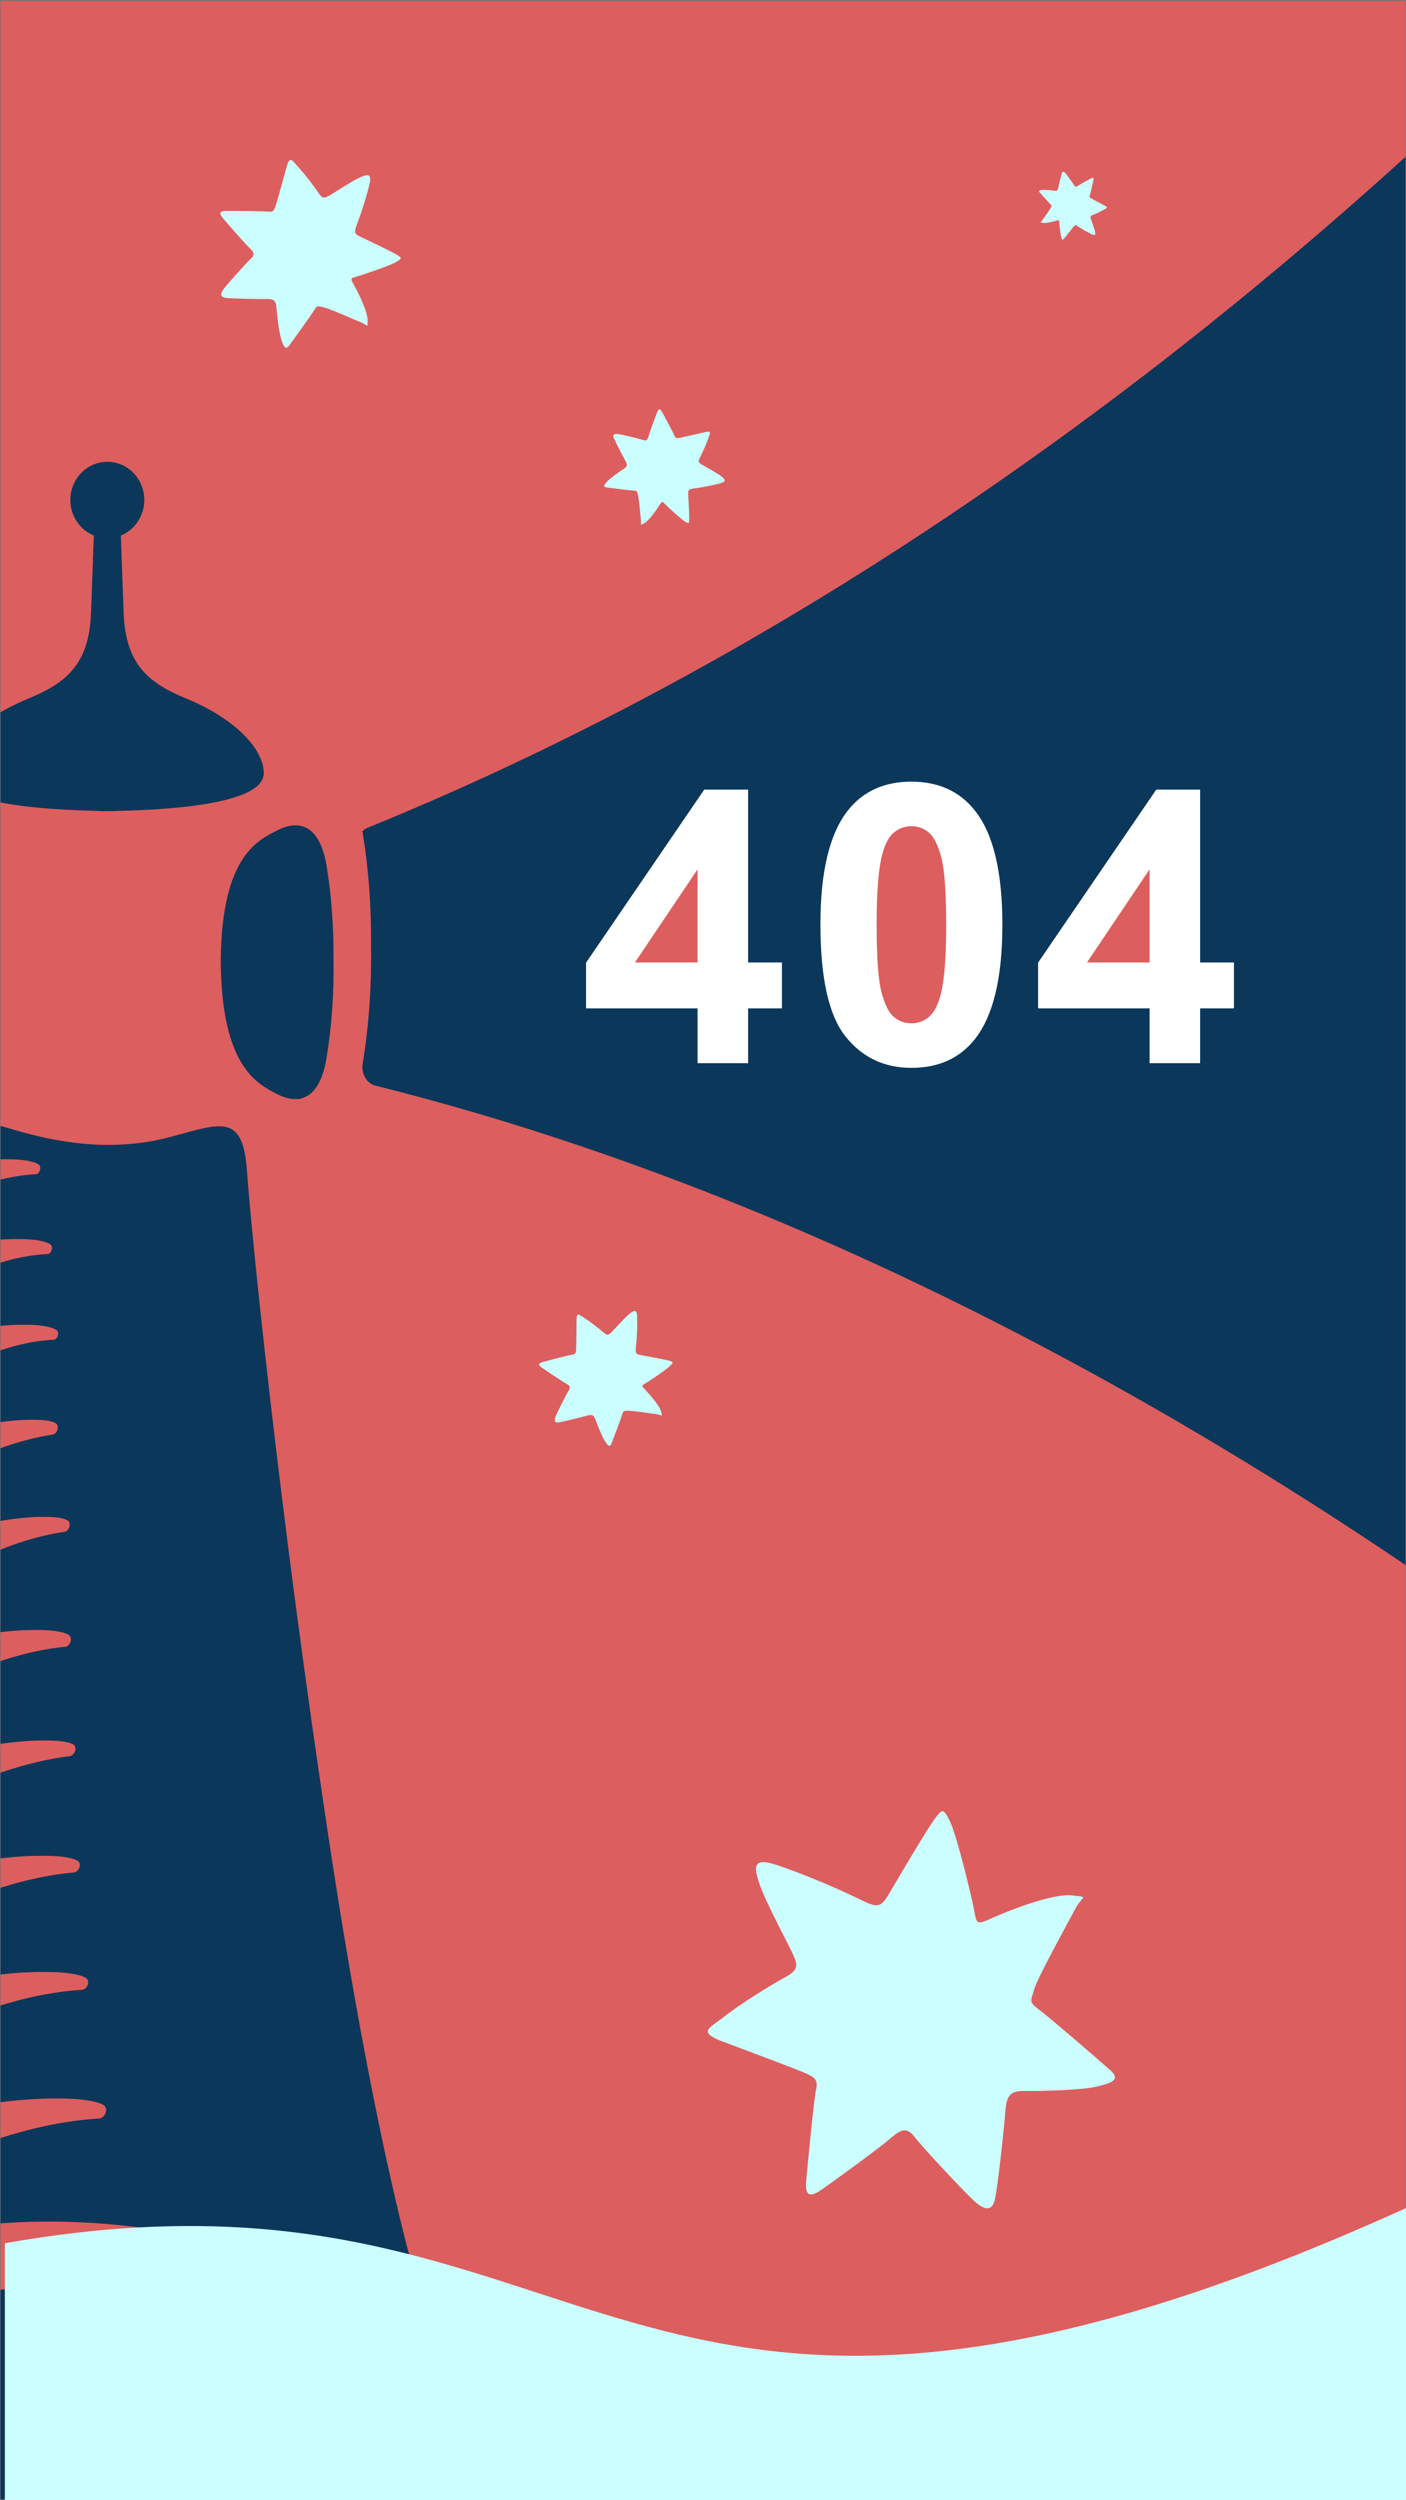<?xml version="1.0" encoding="UTF-8" standalone="no"?><!-- Generator: Gravit.io --><svg xmlns="http://www.w3.org/2000/svg" xmlns:xlink="http://www.w3.org/1999/xlink" style="isolation:isolate" viewBox="0 0 204.094 362.835" width="204.094pt" height="362.835pt"><rect x="0" y="0" width="204.094" height="362.835" fill="#808080" stroke="none"/><defs><clipPath id="_clipPath_pJh9rex6gvpHkJQ52kcv0JKMAIjS1C0E"><rect width="204.094" height="362.835"/></clipPath></defs><g clip-path="url(#_clipPath_pJh9rex6gvpHkJQ52kcv0JKMAIjS1C0E)"><path d=" M 0.068 362.713 L 204.025 362.713 L 204.025 0.124 L 0.068 0.124 L 0.068 362.713 Z " fill="rgb(11,55,90)"/><clipPath id="_clipPath_7vUhrS4WpTBg2T6UUNalsSv5LQBoxcKy"><path d=" M 0.068 362.713 L 204.025 362.713 L 204.025 0.124 L 0.068 0.124 L 0.068 362.713 Z " fill="rgb(11,55,90)"/></clipPath><g clip-path="url(#_clipPath_7vUhrS4WpTBg2T6UUNalsSv5LQBoxcKy)"><path d=" M 47.4 153.535 C 46.788 157.241 45.442 158.891 43.875 159.354 C 43.65 159.475 43.404 159.52 43.127 159.484 C 42.17 159.551 41.164 159.259 40.211 158.765 C 37.458 157.34 32.302 154.906 32.056 140.228 C 32.053 140.13 32.039 140.022 32.039 139.928 C 32.039 139.709 32.045 139.502 32.046 139.288 C 32.046 139.235 32.045 139.185 32.045 139.132 C 32.045 139.116 32.048 139.101 32.048 139.087 C 32.24 124.191 37.473 121.932 40.244 120.504 C 43.067 119.048 46.368 119.277 47.424 125.747 C 48.128 130.055 48.449 134.678 48.41 139.123 C 48.498 143.884 48.166 148.894 47.4 153.535 Z  M 16.56 117.69 C 16.552 117.712 16.547 117.723 16.547 117.723 C 16.214 117.721 15.905 117.712 15.58 117.707 C 15.254 117.712 14.944 117.721 14.611 117.723 C 14.611 117.723 14.607 117.712 14.599 117.69 C 0.23 117.399 -6.98 115.482 -7.119 112.322 C -7.265 109.02 -3.344 104.444 4.133 101.368 C 9.38 99.21 12.918 96.566 13.208 89.064 C 13.358 85.2 13.507 80.941 13.617 77.716 C 11.626 76.905 10.214 74.904 10.214 72.558 C 10.214 69.497 12.616 67.014 15.58 67.014 C 18.543 67.014 20.945 69.497 20.945 72.558 C 20.945 74.904 19.534 76.905 17.542 77.716 C 17.652 80.941 17.801 85.2 17.951 89.064 C 18.242 96.566 21.778 99.21 27.026 101.368 C 34.503 104.444 38.423 109.02 38.278 112.322 C 38.139 115.482 30.929 117.399 16.56 117.69 Z  M -0.737 140.136 C -0.737 140.151 -0.741 140.166 -0.741 140.181 C -0.933 155.077 -6.165 157.335 -8.936 158.764 C -11.76 160.22 -15.06 159.99 -16.116 153.52 C -16.82 149.213 -17.142 144.59 -17.102 140.144 C -17.19 135.385 -16.858 130.373 -16.092 125.732 C -15.481 122.026 -14.135 120.377 -12.567 119.913 C -12.342 119.792 -12.097 119.747 -11.819 119.783 C -10.862 119.717 -9.856 120.009 -8.903 120.502 C -6.15 121.928 -0.994 124.361 -0.749 139.039 C -0.745 139.138 -0.731 139.245 -0.731 139.34 C -0.731 139.558 -0.736 139.765 -0.739 139.979 C -0.738 140.033 -0.737 140.083 -0.737 140.136 Z  M 147.338 446.106 L 257.45 446.106 L 259.047 269.043 C 207.547 225.043 134.547 177.543 54.514 157.55 C 53.168 157.213 52.42 155.749 52.643 154.38 C 52.643 154.378 52.644 154.376 52.644 154.374 C 53.564 148.802 53.962 142.783 53.856 137.066 C 53.904 131.727 53.517 126.175 52.673 121.002 C 52.651 120.87 52.623 120.758 52.6 120.631 C 52.748 120.515 52.924 120.378 53.127 120.22 C 146.935 82.09 217.54 14.011 257.45 -31.772 L 257.45 -47.219 L -26.897 -47.219 L -26.897 120.829 C -25.013 121.585 -23.119 122.326 -21.214 123.051 C -21.694 126.233 -22.003 129.526 -22.153 132.825 C -22.26 134.474 -22.326 136.298 -22.314 138.298 C -22.308 139.314 -22.282 140.313 -22.24 141.292 C -22.183 145.975 -21.815 150.757 -21.08 155.257 C -20.941 156.111 -20.764 156.86 -20.563 157.541 C -21.418 157.765 -23.584 158.353 -26.897 159.367 L -26.897 326.035 C -11.273 311.924 5.429 307.952 14.387 307.434 C 15.234 307.385 15.854 305.949 14.984 305.463 C 13.897 304.853 11.49 304.521 8.353 304.528 C 2.275 304.493 -6.595 305.645 -14.227 308.422 C -18.486 309.971 -22.291 311.848 -25.789 313.96 C -25.206 311.281 -24.566 308.251 -23.876 304.849 C -10.286 292.636 4.139 289.202 11.911 288.764 C 12.653 288.722 13.198 287.446 12.437 287.012 C 11.469 286.459 9.303 286.158 6.484 286.168 C 1.158 286.126 -6.613 287.135 -13.304 289.589 C -16.321 290.696 -19.079 291.994 -21.646 293.439 C -21.136 290.738 -20.607 287.873 -20.061 284.837 C -8.179 275.378 3.872 272.31 10.731 271.736 C 11.465 271.675 11.976 270.403 11.212 269.996 C 10.341 269.531 8.52 269.292 6.14 269.31 C 0.865 269.275 -7.332 270.452 -14.291 273.196 C -15.693 273.75 -17.037 274.344 -18.329 274.973 C -18.103 273.656 -17.875 272.312 -17.644 270.941 C -17.382 269.383 -17.124 267.823 -16.872 266.264 C -6.389 258.503 3.945 255.594 10.122 254.851 C 10.858 254.763 11.331 253.477 10.552 253.1 C 9.812 252.741 8.413 252.563 6.589 252.575 C 1.397 252.519 -7.536 253.967 -14.963 257.176 C -15.139 257.251 -15.312 257.328 -15.486 257.405 C -15.028 254.373 -14.588 251.355 -14.166 248.365 C -4.817 241.767 4.097 239.462 9.498 238.982 C 10.173 238.923 10.651 237.649 9.953 237.239 C 9.145 236.765 7.439 236.521 5.209 236.542 C 0.498 236.498 -6.755 237.597 -13.043 240.172 C -12.66 237.281 -12.292 234.427 -11.942 231.621 C -3.592 225.463 4.418 222.992 9.393 222.288 C 10.043 222.196 10.45 220.954 9.758 220.598 C 9.125 220.272 7.953 220.115 6.43 220.128 C 2.291 220.068 -4.748 221.274 -11.004 223.907 C -10.649 220.906 -10.314 217.977 -9.999 215.136 C -3.027 210.731 3.422 208.808 7.667 208.181 C 8.317 208.085 8.718 206.841 8.023 206.489 C 7.396 206.172 6.245 206.021 4.748 206.039 C 1.383 205.985 -3.989 206.806 -9.288 208.58 C -8.975 205.619 -8.684 202.78 -8.415 200.081 C -1.87 195.876 4.124 194.569 7.815 194.423 C 8.308 194.403 8.708 193.397 8.217 193.036 C 7.517 192.521 5.802 192.235 3.59 192.253 C 0.442 192.198 -3.86 192.744 -7.837 194.132 C -7.569 191.316 -7.329 188.705 -7.117 186.328 C -1.44 183.159 3.648 182.116 6.922 181.986 C 7.415 181.966 7.815 180.96 7.325 180.599 C 6.621 180.082 4.891 179.796 2.662 179.816 C 0.067 179.77 -3.316 180.133 -6.654 181.039 C -6.369 177.711 -6.158 175.119 -6.016 173.409 C -6.014 173.38 -6.011 173.351 -6.008 173.322 C -1.479 171.252 2.499 170.512 5.223 170.403 C 5.716 170.384 6.116 169.378 5.626 169.017 C 4.914 168.494 3.156 168.207 0.894 168.234 C -0.931 168.2 -3.147 168.369 -5.464 168.787 C -4.421 162.769 -2.485 162.589 1.534 163.806 C 9.956 166.357 17.459 166.958 24.954 164.932 C 32.175 162.982 35.275 161.574 35.856 169.977 C 36.437 178.38 40.446 218.724 47.706 266.74 C 54.965 314.756 61.064 333.061 61.064 333.061 C 61.064 333.061 41.608 325.859 19.538 323.158 C -2.531 320.457 -17.631 325.558 -23.729 328.11 C -25.052 328.663 -26.086 329.096 -26.897 329.435 L -26.897 339.3 C -15.894 334.286 -2.323 331.129 14.129 332.086 C 60.459 334.782 97.337 358.584 110.308 368.057 C 116.626 382.008 135.215 421.912 147.338 446.106 Z " fill="rgb(221,94,94)"/></g><path d=" M 102.047 142.06 L 87.95 142.06 L 104.95 117.06 L 102.047 142.06 Z " fill="rgb(221,94,94)"/><clipPath id="_clipPath_e4qOJ9RgVeeT0NR8G7OnztOMOwv456lF"><path d=" M 0 0 L 204.094 0 L 204.094 362.835 L 0 362.835 L 0 0 Z " fill="rgb(255,255,255)"/></clipPath><g clip-path="url(#_clipPath_e4qOJ9RgVeeT0NR8G7OnztOMOwv456lF)"><path d=" M 125.45 148.06 L 132.298 152.06 L 136.95 150.06 C 136.95 150.06 139.95 141.06 139.95 139.56 L 139.95 127.56 L 139.95 121.06 L 132.298 117.06 L 125.45 120.56 L 125.45 128.56 L 122.95 140.56 L 125.45 148.06 Z " fill="rgb(221,94,94)"/><path d=" M 153.95 139.56 L 169.45 117.06 L 169.45 144.56 L 153.95 139.56 Z " fill="rgb(221,94,94)"/><path d=" M 101.258 139.671 L 101.258 126.156 L 92.167 139.671 L 101.258 139.671 Z  M 101.258 154.291 L 101.258 146.334 L 85.073 146.334 L 85.073 139.698 L 102.229 114.584 L 108.595 114.584 L 108.595 139.671 L 113.505 139.671 L 113.505 146.334 L 108.595 146.334 L 108.595 154.291 L 101.258 154.291 Z " fill="rgb(255,255,255)"/><path d=" M 132.298 119.899 C 131.355 119.899 130.513 120.2 129.773 120.8 C 129.033 121.402 128.46 122.479 128.053 124.033 C 127.517 126.049 127.249 129.443 127.249 134.214 C 127.249 138.986 127.489 142.265 127.97 144.049 C 128.451 145.835 129.056 147.023 129.787 147.615 C 130.518 148.207 131.355 148.503 132.298 148.503 C 133.241 148.503 134.083 148.202 134.822 147.6 C 135.562 147 136.135 145.922 136.543 144.369 C 137.079 142.371 137.347 138.986 137.347 134.214 C 137.347 129.443 137.107 126.165 136.626 124.379 C 136.145 122.595 135.539 121.402 134.809 120.8 C 134.078 120.2 133.241 119.899 132.298 119.899 Z  M 132.298 113.435 C 136.237 113.435 139.317 114.84 141.536 117.652 C 144.181 120.981 145.504 126.502 145.504 134.214 C 145.504 141.909 144.172 147.439 141.508 150.805 C 139.307 153.58 136.237 154.966 132.298 154.966 C 128.34 154.966 125.15 153.445 122.727 150.403 C 120.303 147.36 119.092 141.937 119.092 134.131 C 119.092 126.474 120.424 120.962 123.088 117.596 C 125.288 114.822 128.359 113.435 132.298 113.435 Z " fill="rgb(255,255,255)"/><path d=" M 166.873 139.671 L 166.873 126.156 L 157.783 139.671 L 166.873 139.671 Z  M 166.873 154.291 L 166.873 146.334 L 150.688 146.334 L 150.688 139.698 L 167.844 114.584 L 174.21 114.584 L 174.21 139.671 L 179.12 139.671 L 179.12 146.334 L 174.21 146.334 L 174.21 154.291 L 166.873 154.291 Z " fill="rgb(255,255,255)"/><path d=" M 41.658 24.035 C 42.13 22.541 42.435 23.327 43.3 24.238 C 44.165 25.15 45.646 27.115 46.228 27.992 C 46.809 28.869 47.113 28.734 47.665 28.457 C 48.217 28.181 51.037 26.287 52.254 25.748 C 53.471 25.208 53.987 25.215 53.621 26.779 C 53.255 28.344 52.494 30.779 51.902 32.315 C 51.309 33.852 51.366 33.917 52.694 34.541 C 54.021 35.165 56.953 36.562 57.647 36.993 C 58.341 37.424 58.391 37.487 57.521 38.012 C 56.651 38.537 52.57 39.93 51.679 40.164 C 50.787 40.398 50.893 40.47 51.503 41.58 C 52.114 42.689 53.398 45.32 53.364 46.523 C 53.33 47.726 53.45 47.224 52.466 46.815 C 51.481 46.406 47.721 44.733 46.879 44.572 C 46.037 44.41 46.051 44.297 45.549 45.097 C 45.048 45.897 42.547 49.383 41.996 50.119 C 41.445 50.856 41.169 50.305 40.835 49.286 C 40.501 48.267 40.2 45.586 40.135 44.715 C 40.07 43.845 39.956 43.371 38.746 43.393 C 37.536 43.417 33.637 43.337 32.787 43.231 C 31.938 43.127 31.945 42.61 32.559 41.823 C 33.174 41.037 35.711 38.189 36.425 37.53 C 37.138 36.871 36.728 36.475 36.061 35.818 C 35.395 35.161 33.128 32.581 32.376 31.682 C 31.625 30.785 32.049 30.607 32.97 30.606 C 33.889 30.605 38.256 30.628 38.991 30.719 C 39.728 30.809 39.826 30.477 40.116 29.536 C 40.404 28.594 41.658 24.035 41.658 24.035 Z " fill="rgb(203,254,255)"/><path d=" M 102.412 62.692 C 103.383 62.505 103.039 62.91 102.794 63.664 C 102.549 64.418 101.906 65.831 101.595 66.418 C 101.284 67.004 101.45 67.131 101.769 67.354 C 102.089 67.577 103.988 68.571 104.654 69.083 C 105.319 69.594 105.471 69.882 104.494 70.151 C 103.516 70.42 101.937 70.731 100.907 70.865 C 99.876 71 99.858 71.05 99.912 71.974 C 99.965 72.898 100.074 74.944 100.044 75.459 C 100.014 75.973 99.994 76.02 99.441 75.696 C 98.888 75.372 96.887 73.529 96.488 73.105 C 96.09 72.681 96.082 72.761 95.651 73.434 C 95.219 74.107 94.147 75.611 93.47 75.955 C 92.793 76.298 93.108 76.213 93.038 75.545 C 92.969 74.876 92.764 72.288 92.599 71.772 C 92.435 71.256 92.502 71.23 91.908 71.193 C 91.313 71.156 88.628 70.819 88.053 70.736 C 87.479 70.652 87.702 70.333 88.165 69.84 C 88.63 69.348 90.026 68.375 90.489 68.076 C 90.952 67.778 91.18 67.572 90.803 66.909 C 90.426 66.245 89.296 64.058 89.099 63.556 C 88.901 63.053 89.189 62.902 89.81 63.005 C 90.432 63.109 92.774 63.658 93.355 63.855 C 93.935 64.052 94.031 63.706 94.195 63.138 C 94.358 62.571 95.105 60.537 95.377 59.85 C 95.648 59.163 95.875 59.345 96.152 59.854 C 96.43 60.364 97.733 62.792 97.904 63.227 C 98.075 63.663 98.289 63.617 98.898 63.494 C 99.507 63.371 102.412 62.692 102.412 62.692 Z " fill="rgb(203,254,255)"/><path d=" M 160.413 29.865 C 160.918 30.155 160.608 30.204 160.209 30.445 C 159.808 30.687 158.977 31.069 158.612 31.211 C 158.248 31.352 158.273 31.473 158.33 31.696 C 158.386 31.918 158.85 33.093 158.95 33.578 C 159.049 34.062 159.005 34.25 158.466 33.992 C 157.927 33.735 157.103 33.265 156.592 32.928 C 156.081 32.592 156.052 32.606 155.721 33.039 C 155.389 33.471 154.648 34.426 154.437 34.643 C 154.225 34.861 154.199 34.875 154.076 34.517 C 153.955 34.159 153.773 32.566 153.76 32.224 C 153.745 31.882 153.711 31.915 153.259 32.049 C 152.808 32.181 151.749 32.439 151.316 32.332 C 150.882 32.223 151.055 32.307 151.282 31.982 C 151.508 31.657 152.414 30.425 152.539 30.131 C 152.665 29.838 152.705 29.852 152.455 29.606 C 152.204 29.361 151.136 28.176 150.913 27.918 C 150.688 27.659 150.91 27.602 151.308 27.561 C 151.704 27.521 152.701 27.625 153.023 27.671 C 153.344 27.716 153.525 27.713 153.612 27.271 C 153.701 26.83 154.039 25.42 154.145 25.119 C 154.249 24.82 154.438 24.863 154.675 25.149 C 154.912 25.434 155.745 26.582 155.927 26.893 C 156.11 27.205 156.285 27.087 156.578 26.897 C 156.868 26.708 157.986 26.089 158.372 25.887 C 158.758 25.685 158.788 25.854 158.716 26.188 C 158.642 26.522 158.288 28.106 158.197 28.366 C 158.105 28.627 158.219 28.688 158.538 28.868 C 158.856 29.048 160.413 29.865 160.413 29.865 Z " fill="rgb(203,254,255)"/><path d=" M 104.466 296.103 C 101.313 294.786 103.078 294.276 105.227 292.576 C 107.376 290.875 111.934 288.04 113.952 286.948 C 115.97 285.855 115.737 285.168 115.243 283.916 C 114.749 282.664 111.187 276.166 110.252 273.418 C 109.317 270.671 109.432 269.55 112.759 270.65 C 116.086 271.749 121.228 273.877 124.45 275.464 C 127.672 277.05 127.823 276.939 129.438 274.177 C 131.052 271.415 134.659 265.319 135.73 263.895 C 136.801 262.471 136.949 262.375 137.92 264.368 C 138.89 266.359 141.119 275.497 141.456 277.479 C 141.792 279.46 141.966 279.244 144.497 278.134 C 147.028 277.026 152.993 274.749 155.599 275.056 C 158.206 275.365 157.138 275.006 156.057 277.065 C 154.977 279.124 150.611 286.965 150.096 288.763 C 149.581 290.562 149.337 290.509 150.978 291.754 C 152.619 292.999 159.702 299.111 161.195 300.452 C 162.688 301.791 161.436 302.286 159.158 302.812 C 156.88 303.339 150.996 303.47 149.093 303.441 C 147.19 303.413 146.138 303.567 145.951 306.201 C 145.765 308.833 144.832 317.289 144.438 319.113 C 144.045 320.938 142.924 320.823 141.335 319.334 C 139.747 317.846 134.054 311.781 132.761 310.101 C 131.469 308.422 130.529 309.238 128.971 310.556 C 127.414 311.875 121.367 316.299 119.271 317.756 C 117.174 319.213 116.871 318.257 117.048 316.258 C 117.225 314.259 118.125 304.779 118.466 303.198 C 118.807 301.616 118.103 301.337 116.114 300.526 C 114.125 299.714 104.466 296.103 104.466 296.103 Z " fill="rgb(203,254,255)"/><path d=" M 83.691 191.459 C 83.741 190.335 84.099 190.823 84.867 191.295 C 85.636 191.768 87.027 192.855 87.593 193.355 C 88.159 193.855 88.345 193.706 88.676 193.412 C 89.007 193.118 90.613 191.282 91.357 190.683 C 92.1 190.083 92.46 189.991 92.496 191.144 C 92.532 192.297 92.456 194.127 92.33 195.302 C 92.204 196.478 92.255 196.512 93.292 196.698 C 94.328 196.885 96.62 197.311 97.181 197.48 C 97.742 197.65 97.789 197.686 97.283 198.211 C 96.777 198.735 94.205 200.458 93.63 200.786 C 93.055 201.114 93.142 201.144 93.771 201.8 C 94.4 202.457 95.778 204.043 95.978 204.884 C 96.177 205.725 96.167 205.354 95.409 205.252 C 94.65 205.151 91.733 204.688 91.119 204.732 C 90.505 204.776 90.494 204.695 90.294 205.344 C 90.095 205.991 89.007 208.872 88.761 209.484 C 88.516 210.098 88.222 209.767 87.801 209.122 C 87.381 208.478 86.675 206.674 86.469 206.082 C 86.262 205.49 86.096 205.184 85.261 205.423 C 84.426 205.663 81.707 206.331 81.098 206.416 C 80.49 206.5 80.399 206.141 80.679 205.481 C 80.96 204.822 82.191 202.377 82.564 201.787 C 82.937 201.198 82.578 201 81.994 200.668 C 81.411 200.335 79.359 198.967 78.672 198.483 C 77.984 198 78.246 197.798 78.884 197.627 C 79.522 197.455 82.554 196.661 83.081 196.588 C 83.608 196.515 83.615 196.266 83.641 195.56 C 83.667 194.853 83.691 191.459 83.691 191.459 Z " fill="rgb(203,254,255)"/><path d=" M 204.799 319.828 C 204.542 320.038 204.338 320.324 204.026 320.466 C 87.95 373.115 87.95 310.119 0.705 325.542 L 0.705 363.501 L 204.799 363.501 L 204.799 319.828 Z " fill="rgb(203,254,255)"/></g></g></svg>